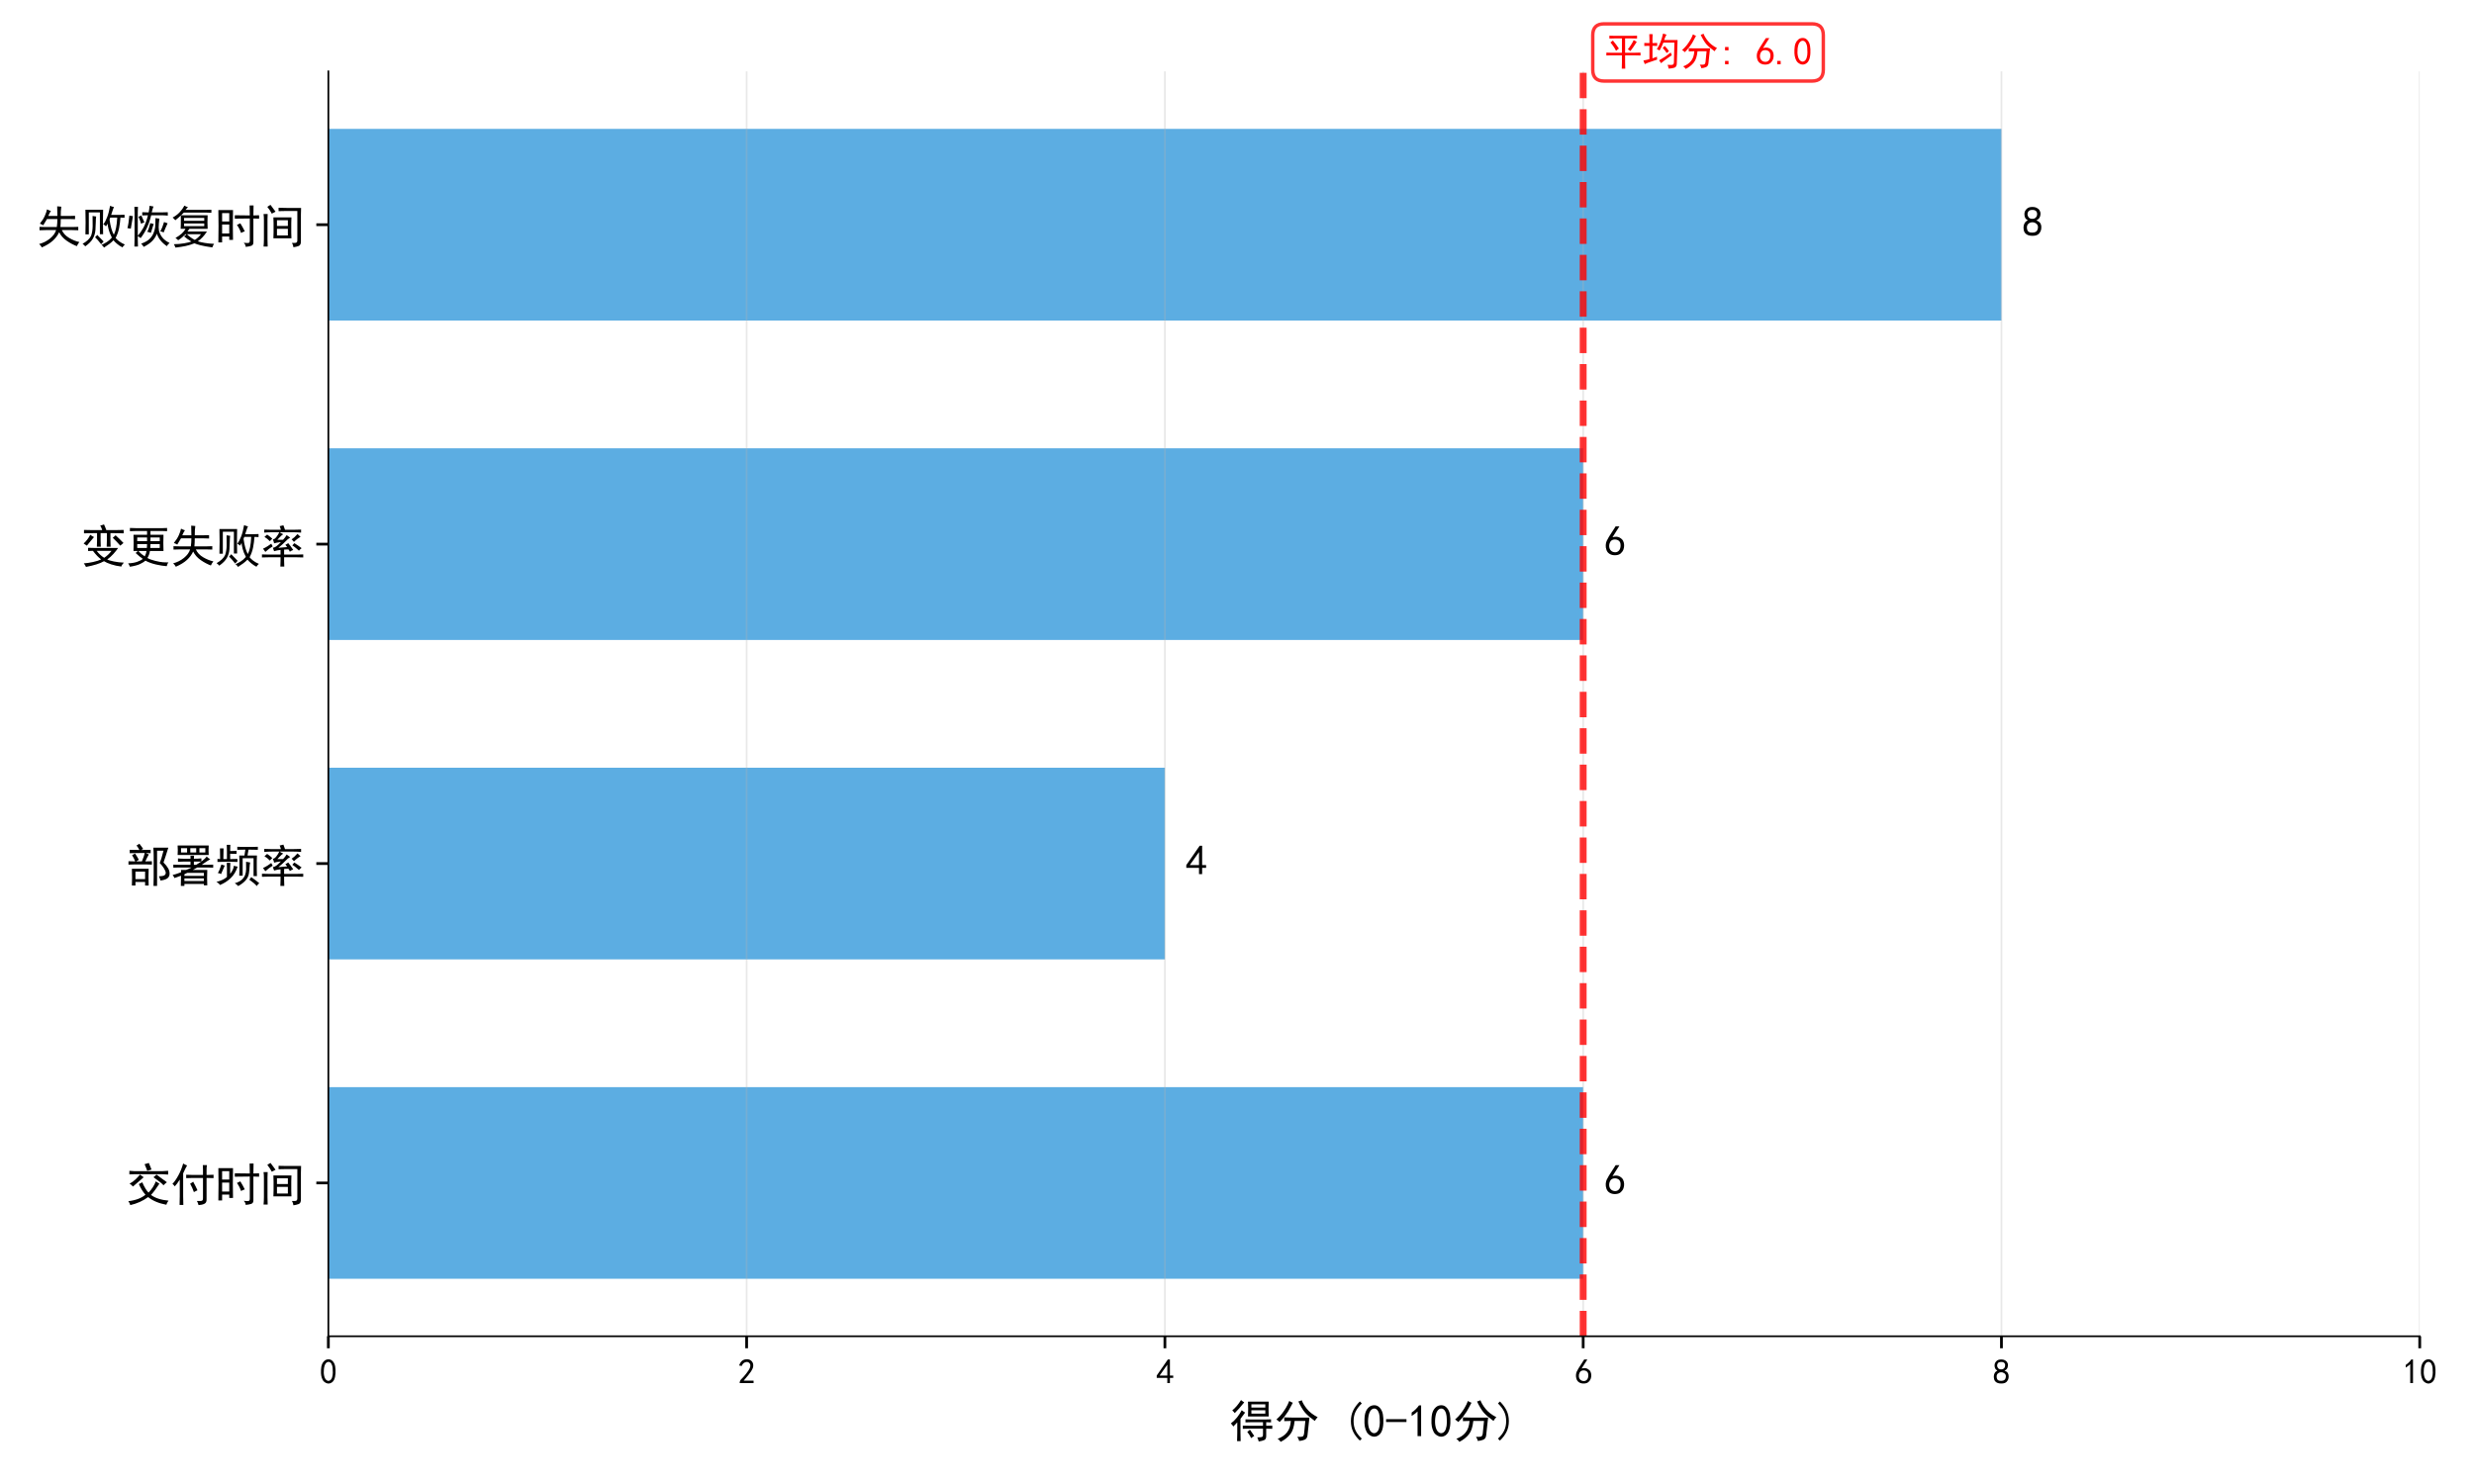 <?xml version="1.0" encoding="utf-8" standalone="no"?>
<!DOCTYPE svg PUBLIC "-//W3C//DTD SVG 1.1//EN"
  "http://www.w3.org/Graphics/SVG/1.1/DTD/svg11.dtd">
<svg xmlns:xlink="http://www.w3.org/1999/xlink" width="720pt" height="432pt" viewBox="0 0 720 432" xmlns="http://www.w3.org/2000/svg" version="1.1">
 <defs>
  <style type="text/css">*{stroke-linejoin: round; stroke-linecap: butt}</style>
 </defs>
 <g id="figure_1">
  <g id="patch_1">
   <path d="M 0 432 
L 720 432 
L 720 0 
L 0 0 
z
" style="fill: #ffffff"/>
  </g>
  <g id="axes_1">
   <g id="patch_2">
    <path d="M 95.56 388.994 
L 704.205 388.994 
L 704.205 20.782 
L 95.56 20.782 
z
" style="fill: #ffffff"/>
   </g>
   <g id="patch_3">
    <path d="M 95.56 372.257 
L 460.747 372.257 
L 460.747 316.467 
L 95.56 316.467 
z
" clip-path="url(#pcb86240624)" style="fill: #3498db; opacity: 0.8"/>
   </g>
   <g id="patch_4">
    <path d="M 95.56 279.274 
L 339.018 279.274 
L 339.018 223.485 
L 95.56 223.485 
z
" clip-path="url(#pcb86240624)" style="fill: #3498db; opacity: 0.8"/>
   </g>
   <g id="patch_5">
    <path d="M 95.56 186.292 
L 460.747 186.292 
L 460.747 130.502 
L 95.56 130.502 
z
" clip-path="url(#pcb86240624)" style="fill: #3498db; opacity: 0.8"/>
   </g>
   <g id="patch_6">
    <path d="M 95.56 93.309 
L 582.476 93.309 
L 582.476 37.519 
L 95.56 37.519 
z
" clip-path="url(#pcb86240624)" style="fill: #3498db; opacity: 0.8"/>
   </g>
   <g id="matplotlib.axis_1">
    <g id="xtick_1">
     <g id="line2d_1">
      <path d="M 95.56 388.994 
L 95.56 20.782 
" clip-path="url(#pcb86240624)" style="fill: none; stroke: #b0b0b0; stroke-opacity: 0.3; stroke-width: 0.5; stroke-linecap: square"/>
     </g>
     <g id="line2d_2">
      <defs>
       <path id="m0fd25d1260" d="M 0 0 
L 0 3.5 
" style="stroke: #000000; stroke-width: 0.8"/>
      </defs>
      <g>
       <use xlink:href="#m0fd25d1260" x="95.56" y="388.994" style="stroke: #000000; stroke-width: 0.8"/>
      </g>
     </g>
     <g id="text_1">
      <!-- 0 -->
      <g transform="translate(93.06 402.869) scale(0.1 -0.1)">
       <defs>
        <path id="SimHei-30" d="M 225 2537 
Q 250 3200 412 3587 
Q 575 3975 875 4225 
Q 1175 4475 1612 4475 
Q 2050 4475 2375 4112 
Q 2700 3750 2800 3200 
Q 2900 2650 2862 1937 
Q 2825 1225 2612 775 
Q 2400 325 1975 150 
Q 1550 -25 1125 187 
Q 700 400 525 750 
Q 350 1100 275 1487 
Q 200 1875 225 2537 
z
M 750 2687 
Q 675 2000 800 1462 
Q 925 925 1212 700 
Q 1500 475 1800 612 
Q 2100 750 2237 1162 
Q 2375 1575 2375 2062 
Q 2375 2550 2337 2950 
Q 2300 3350 2112 3675 
Q 1925 4000 1612 4012 
Q 1300 4025 1062 3700 
Q 825 3375 750 2687 
z
" transform="scale(0.016)"/>
       </defs>
       <use xlink:href="#SimHei-30"/>
      </g>
     </g>
    </g>
    <g id="xtick_2">
     <g id="line2d_3">
      <path d="M 217.289 388.994 
L 217.289 20.782 
" clip-path="url(#pcb86240624)" style="fill: none; stroke: #b0b0b0; stroke-opacity: 0.3; stroke-width: 0.5; stroke-linecap: square"/>
     </g>
     <g id="line2d_4">
      <g>
       <use xlink:href="#m0fd25d1260" x="217.289" y="388.994" style="stroke: #000000; stroke-width: 0.8"/>
      </g>
     </g>
     <g id="text_2">
      <!-- 2 -->
      <g transform="translate(214.789 402.869) scale(0.1 -0.1)">
       <defs>
        <path id="SimHei-32" d="M 300 250 
Q 325 625 650 925 
Q 975 1225 1475 1862 
Q 1975 2500 2125 2850 
Q 2275 3200 2237 3450 
Q 2200 3700 2000 3862 
Q 1800 4025 1537 4000 
Q 1275 3975 1037 3800 
Q 800 3625 675 3275 
L 200 3350 
Q 400 3925 712 4187 
Q 1025 4450 1450 4475 
Q 1700 4500 1900 4462 
Q 2100 4425 2312 4287 
Q 2525 4150 2662 3875 
Q 2800 3600 2762 3212 
Q 2725 2825 2375 2287 
Q 2025 1750 1025 600 
L 2825 600 
L 2825 150 
L 300 150 
L 300 250 
z
" transform="scale(0.016)"/>
       </defs>
       <use xlink:href="#SimHei-32"/>
      </g>
     </g>
    </g>
    <g id="xtick_3">
     <g id="line2d_5">
      <path d="M 339.018 388.994 
L 339.018 20.782 
" clip-path="url(#pcb86240624)" style="fill: none; stroke: #b0b0b0; stroke-opacity: 0.3; stroke-width: 0.5; stroke-linecap: square"/>
     </g>
     <g id="line2d_6">
      <g>
       <use xlink:href="#m0fd25d1260" x="339.018" y="388.994" style="stroke: #000000; stroke-width: 0.8"/>
      </g>
     </g>
     <g id="text_3">
      <!-- 4 -->
      <g transform="translate(336.518 402.869) scale(0.1 -0.1)">
       <defs>
        <path id="SimHei-34" d="M 2000 1100 
L 75 1100 
L 75 1525 
L 2100 4450 
L 2475 4450 
L 2475 1525 
L 3075 1525 
L 3075 1100 
L 2475 1100 
L 2475 150 
L 2000 150 
L 2000 1100 
z
M 2000 1525 
L 2000 3500 
L 600 1525 
L 2000 1525 
z
" transform="scale(0.016)"/>
       </defs>
       <use xlink:href="#SimHei-34"/>
      </g>
     </g>
    </g>
    <g id="xtick_4">
     <g id="line2d_7">
      <path d="M 460.747 388.994 
L 460.747 20.782 
" clip-path="url(#pcb86240624)" style="fill: none; stroke: #b0b0b0; stroke-opacity: 0.3; stroke-width: 0.5; stroke-linecap: square"/>
     </g>
     <g id="line2d_8">
      <g>
       <use xlink:href="#m0fd25d1260" x="460.747" y="388.994" style="stroke: #000000; stroke-width: 0.8"/>
      </g>
     </g>
     <g id="text_4">
      <!-- 6 -->
      <g transform="translate(458.247 402.869) scale(0.1 -0.1)">
       <defs>
        <path id="SimHei-36" d="M 250 1612 
Q 275 1975 387 2225 
Q 500 2475 725 2850 
L 1750 4450 
L 2325 4450 
L 1275 2800 
Q 1950 2975 2350 2750 
Q 2750 2525 2887 2237 
Q 3025 1950 3037 1612 
Q 3050 1275 2937 950 
Q 2825 625 2537 362 
Q 2250 100 1737 75 
Q 1225 50 862 262 
Q 500 475 362 862 
Q 225 1250 250 1612 
z
M 1025 787 
Q 1250 550 1625 525 
Q 2000 500 2250 775 
Q 2500 1050 2500 1575 
Q 2500 2100 2187 2300 
Q 1875 2500 1487 2450 
Q 1100 2400 925 2075 
Q 750 1750 775 1387 
Q 800 1025 1025 787 
z
" transform="scale(0.016)"/>
       </defs>
       <use xlink:href="#SimHei-36"/>
      </g>
     </g>
    </g>
    <g id="xtick_5">
     <g id="line2d_9">
      <path d="M 582.476 388.994 
L 582.476 20.782 
" clip-path="url(#pcb86240624)" style="fill: none; stroke: #b0b0b0; stroke-opacity: 0.3; stroke-width: 0.5; stroke-linecap: square"/>
     </g>
     <g id="line2d_10">
      <g>
       <use xlink:href="#m0fd25d1260" x="582.476" y="388.994" style="stroke: #000000; stroke-width: 0.8"/>
      </g>
     </g>
     <g id="text_5">
      <!-- 8 -->
      <g transform="translate(579.976 402.869) scale(0.1 -0.1)">
       <defs>
        <path id="SimHei-38" d="M 175 1375 
Q 175 1675 325 1962 
Q 475 2250 825 2425 
Q 525 2600 425 2812 
Q 325 3025 312 3300 
Q 300 3575 387 3775 
Q 475 3975 650 4150 
Q 825 4325 1037 4387 
Q 1250 4450 1500 4450 
Q 1750 4450 1950 4400 
Q 2150 4350 2375 4187 
Q 2600 4025 2700 3725 
Q 2800 3425 2687 3025 
Q 2575 2625 2100 2400 
Q 2525 2275 2700 2012 
Q 2875 1750 2875 1375 
Q 2875 1000 2762 775 
Q 2650 550 2512 400 
Q 2375 250 2137 162 
Q 1900 75 1537 75 
Q 1175 75 912 162 
Q 650 250 475 425 
Q 300 600 237 837 
Q 175 1075 175 1375 
z
M 687 1400 
Q 675 1100 787 875 
Q 900 650 1200 587 
Q 1500 525 1825 600 
Q 2150 675 2275 950 
Q 2400 1225 2362 1500 
Q 2325 1775 2050 1962 
Q 1775 2150 1450 2125 
Q 1125 2100 912 1900 
Q 700 1700 687 1400 
z
M 775 3350 
Q 775 3100 950 2875 
Q 1125 2650 1500 2650 
Q 1875 2650 2062 2875 
Q 2250 3100 2237 3412 
Q 2225 3725 2012 3875 
Q 1800 4025 1437 4000 
Q 1075 3975 925 3787 
Q 775 3600 775 3350 
z
" transform="scale(0.016)"/>
       </defs>
       <use xlink:href="#SimHei-38"/>
      </g>
     </g>
    </g>
    <g id="xtick_6">
     <g id="line2d_11">
      <path d="M 704.205 388.994 
L 704.205 20.782 
" clip-path="url(#pcb86240624)" style="fill: none; stroke: #b0b0b0; stroke-opacity: 0.3; stroke-width: 0.5; stroke-linecap: square"/>
     </g>
     <g id="line2d_12">
      <g>
       <use xlink:href="#m0fd25d1260" x="704.205" y="388.994" style="stroke: #000000; stroke-width: 0.8"/>
      </g>
     </g>
     <g id="text_6">
      <!-- 10 -->
      <g transform="translate(699.205 402.869) scale(0.1 -0.1)">
       <defs>
        <path id="SimHei-31" d="M 1400 3600 
Q 1075 3275 575 2975 
L 575 3450 
Q 1200 3875 1600 4450 
L 1900 4450 
L 1900 150 
L 1400 150 
L 1400 3600 
z
" transform="scale(0.016)"/>
       </defs>
       <use xlink:href="#SimHei-31"/>
       <use xlink:href="#SimHei-30" transform="translate(50 0)"/>
      </g>
     </g>
    </g>
    <g id="text_7">
     <!-- 得分 (0-10分) -->
     <g transform="translate(357.632 418.377) scale(0.13 -0.13)">
      <defs>
       <path id="SimHei-5f97" d="M 5575 4975 
Q 5550 4625 5550 3950 
Q 5550 3300 5575 2900 
L 2675 2900 
Q 2700 3300 2700 3950 
Q 2700 4600 2675 4975 
L 5575 4975 
z
M 1950 1625 
Q 2400 1600 2950 1600 
L 4775 1600 
L 4775 2100 
L 3125 2100 
Q 2700 2100 2325 2075 
L 2325 2500 
Q 2700 2475 3125 2475 
L 5000 2475 
Q 5525 2475 5900 2500 
L 5900 2075 
Q 5575 2100 5225 2100 
L 5225 1600 
Q 5675 1600 6075 1625 
L 6075 1175 
Q 5700 1200 5225 1200 
L 5225 250 
Q 5250 -275 4950 -400 
Q 4650 -525 4175 -600 
Q 4125 -350 3975 -25 
Q 4550 -25 4675 62 
Q 4800 150 4775 425 
L 4775 1200 
L 2950 1200 
Q 2400 1200 1950 1175 
L 1950 1625 
z
M 1150 -550 
Q 1175 125 1175 575 
L 1175 2075 
Q 950 1825 625 1500 
Q 475 1750 275 1925 
Q 775 2300 1150 2775 
Q 1525 3250 1800 3775 
Q 2000 3600 2275 3450 
Q 2050 3150 1625 2575 
L 1625 575 
Q 1625 125 1650 -550 
L 1150 -550 
z
M 2150 4875 
Q 1450 4000 825 3375 
Q 675 3575 475 3750 
Q 1175 4325 1700 5200 
Q 1900 5025 2150 4875 
z
M 5100 3300 
L 5100 3775 
L 3150 3775 
L 3150 3300 
L 5100 3300 
z
M 5100 4150 
L 5100 4600 
L 3150 4600 
L 3150 4150 
L 5100 4150 
z
M 2950 1050 
Q 3325 525 3550 175 
Q 3375 75 3100 -125 
Q 2950 275 2575 750 
Q 2800 900 2950 1050 
z
" transform="scale(0.016)"/>
       <path id="SimHei-5206" d="M 1000 -650 
Q 825 -375 575 -225 
Q 975 -75 1300 137 
Q 1625 350 1875 662 
Q 2125 975 2250 1350 
Q 2375 1725 2425 2275 
Q 1850 2275 1500 2250 
L 1500 2775 
Q 1900 2750 2525 2750 
L 5025 2750 
Q 4975 2375 4950 2100 
L 4750 250 
Q 4700 -200 4350 -350 
Q 4000 -500 3575 -525 
Q 3550 -275 3325 50 
Q 3850 25 4037 87 
Q 4225 150 4275 525 
L 4450 2275 
L 2950 2275 
Q 2875 1625 2737 1187 
Q 2600 750 2350 425 
Q 2100 100 1750 -175 
Q 1400 -450 1000 -650 
z
M 3950 5175 
Q 4125 4650 4662 3975 
Q 5200 3300 6175 2800 
Q 5975 2625 5775 2275 
Q 5325 2600 4987 2887 
Q 4650 3175 4425 3425 
Q 4200 3675 3925 4137 
Q 3650 4600 3475 5000 
Q 3750 5075 3950 5175 
z
M 2700 4825 
Q 2475 4425 2325 4125 
Q 2175 3825 2025 3587 
Q 1875 3350 1575 2950 
Q 1275 2550 850 2125 
Q 625 2350 400 2475 
Q 900 2925 1187 3300 
Q 1475 3675 1737 4112 
Q 2000 4550 2200 5075 
Q 2400 4925 2700 4825 
z
" transform="scale(0.016)"/>
       <path id="SimHei-20" transform="scale(0.016)"/>
       <path id="SimHei-28" d="M 2975 -200 
L 2700 -475 
Q 2075 125 1762 775 
Q 1450 1425 1450 2250 
Q 1450 3075 1762 3725 
Q 2075 4375 2700 5000 
L 2975 4725 
Q 2400 4175 2112 3587 
Q 1825 3000 1825 2250 
Q 1825 1500 2112 912 
Q 2400 325 2975 -200 
z
" transform="scale(0.016)"/>
       <path id="SimHei-2d" d="M 2975 2125 
L 125 2125 
L 125 2525 
L 2975 2525 
L 2975 2125 
z
" transform="scale(0.016)"/>
       <path id="SimHei-29" d="M 1675 2250 
Q 1675 1425 1362 775 
Q 1050 125 425 -475 
L 150 -200 
Q 725 325 1012 912 
Q 1300 1500 1300 2250 
Q 1300 3000 1012 3587 
Q 725 4175 150 4725 
L 425 5000 
Q 1050 4375 1362 3725 
Q 1675 3075 1675 2250 
z
" transform="scale(0.016)"/>
      </defs>
      <use xlink:href="#SimHei-5f97"/>
      <use xlink:href="#SimHei-5206" transform="translate(100 0)"/>
      <use xlink:href="#SimHei-20" transform="translate(200 0)"/>
      <use xlink:href="#SimHei-28" transform="translate(250 0)"/>
      <use xlink:href="#SimHei-30" transform="translate(300 0)"/>
      <use xlink:href="#SimHei-2d" transform="translate(350 0)"/>
      <use xlink:href="#SimHei-31" transform="translate(400 0)"/>
      <use xlink:href="#SimHei-30" transform="translate(450 0)"/>
      <use xlink:href="#SimHei-5206" transform="translate(500 0)"/>
      <use xlink:href="#SimHei-29" transform="translate(600 0)"/>
     </g>
    </g>
   </g>
   <g id="matplotlib.axis_2">
    <g id="ytick_1">
     <g id="line2d_13">
      <defs>
       <path id="mf9f2bdfcd6" d="M 0 0 
L -3.5 0 
" style="stroke: #000000; stroke-width: 0.8"/>
      </defs>
      <g>
       <use xlink:href="#mf9f2bdfcd6" x="95.56" y="344.362" style="stroke: #000000; stroke-width: 0.8"/>
      </g>
     </g>
     <g id="text_8">
      <!-- 交付时间 -->
      <g transform="translate(36.56 349.567) scale(0.13 -0.13)">
       <defs>
        <path id="SimHei-4ea4" d="M 2325 2600 
Q 2775 1575 3200 1150 
Q 3875 1825 4225 2725 
Q 4425 2575 4725 2400 
Q 4125 1450 3550 825 
Q 4400 175 6000 25 
Q 5750 -325 5700 -550 
Q 4100 -250 3150 525 
Q 2075 -275 650 -600 
Q 575 -300 375 -50 
Q 1900 125 2775 850 
Q 2200 1525 1850 2350 
Q 2150 2475 2325 2600 
z
M 1250 3725 
Q 875 3725 525 3700 
L 525 4200 
L 1225 4150 
L 5125 4150 
Q 5525 4175 5950 4200 
L 5950 3675 
Q 5525 3700 5125 3725 
L 1250 3725 
z
M 2525 3300 
Q 2175 2975 1025 2000 
Q 825 2250 550 2400 
Q 1025 2650 1412 3025 
Q 1800 3400 2000 3675 
Q 2250 3500 2525 3300 
z
M 4325 3675 
Q 4450 3575 4900 3237 
Q 5350 2900 5775 2600 
Q 5500 2400 5300 2175 
Q 5075 2475 3900 3300 
Q 4100 3500 4325 3675 
z
M 3250 5300 
Q 3500 4725 3625 4375 
Q 3275 4275 3025 4200 
Q 2875 4625 2650 5125 
Q 2950 5225 3250 5300 
z
" transform="scale(0.016)"/>
        <path id="SimHei-4ed8" d="M 2225 3650 
Q 2650 3625 3075 3625 
L 4575 3625 
L 4575 4375 
Q 4575 4700 4550 5000 
L 5125 5000 
Q 5075 4675 5075 4325 
L 5075 3625 
L 5375 3625 
Q 5800 3625 6050 3650 
L 6050 3175 
Q 5825 3200 5375 3200 
L 5075 3200 
L 5075 200 
Q 5100 -250 4775 -412 
Q 4450 -575 3950 -600 
Q 3875 -275 3725 -25 
Q 4325 -50 4450 25 
Q 4575 100 4575 350 
L 4575 3200 
L 3050 3200 
Q 2650 3200 2225 3175 
L 2225 3650 
z
M 2350 4950 
Q 2275 4850 2112 4512 
Q 1950 4175 1800 3850 
L 1800 625 
Q 1800 -125 1825 -575 
L 1300 -575 
Q 1325 -175 1325 600 
L 1325 2975 
Q 925 2325 625 2025 
Q 450 2275 300 2375 
Q 700 2775 1125 3550 
Q 1550 4325 1800 5225 
Q 2125 5025 2350 4950 
z
M 3200 2675 
Q 3600 1950 3800 1475 
Q 3575 1375 3300 1225 
Q 3100 1825 2775 2400 
Q 2975 2500 3200 2675 
z
" transform="scale(0.016)"/>
        <path id="SimHei-65f6" d="M 2525 4575 
Q 2500 3675 2500 2400 
Q 2500 1125 2525 400 
L 2000 400 
L 2000 875 
L 1000 875 
L 1000 50 
L 475 50 
Q 500 1200 500 2350 
Q 500 3525 475 4575 
L 2525 4575 
z
M 4875 3825 
Q 4875 4575 4850 5225 
L 5400 5225 
Q 5375 4575 5375 3825 
Q 5750 3825 6175 3850 
L 6175 3375 
Q 5750 3400 5375 3400 
L 5375 50 
Q 5375 -325 5075 -425 
Q 4775 -525 4300 -575 
Q 4300 -275 4025 0 
Q 4500 -50 4687 -25 
Q 4875 0 4875 300 
L 4875 3400 
Q 3625 3400 2775 3375 
L 2775 3850 
Q 3575 3825 4875 3825 
z
M 2000 1300 
L 2000 2550 
L 1000 2550 
L 1000 1300 
L 2000 1300 
z
M 2000 2975 
L 2000 4150 
L 1000 4150 
L 1000 2975 
L 2000 2975 
z
M 3550 2725 
Q 3875 2200 4175 1600 
Q 3925 1525 3650 1375 
Q 3450 1975 3075 2500 
Q 3300 2600 3550 2725 
z
" transform="scale(0.016)"/>
        <path id="SimHei-95f4" d="M 4450 3550 
Q 4425 3075 4425 2725 
L 4425 1400 
Q 4425 1075 4450 625 
L 1925 625 
Q 1950 1075 1950 1425 
L 1950 2725 
Q 1950 3075 1925 3550 
L 4450 3550 
z
M 5800 4875 
Q 5775 4400 5775 3925 
L 5775 250 
Q 5800 -325 5462 -450 
Q 5125 -575 4725 -625 
Q 4700 -325 4525 -25 
Q 5000 -50 5137 25 
Q 5275 100 5275 350 
L 5275 4450 
L 3775 4450 
Q 3175 4450 2650 4425 
L 2650 4900 
Q 3175 4875 3775 4875 
L 5800 4875 
z
M 550 -525 
Q 600 -25 600 525 
L 600 3150 
Q 600 3675 550 4025 
L 1125 4025 
Q 1100 3650 1100 3300 
L 1100 500 
Q 1100 0 1125 -525 
L 550 -525 
z
M 3950 1025 
L 3950 1950 
L 2425 1950 
L 2425 1025 
L 3950 1025 
z
M 3950 2350 
L 3950 3150 
L 2425 3150 
L 2425 2350 
L 3950 2350 
z
M 1525 5300 
Q 1750 5000 2225 4350 
Q 1950 4225 1700 4075 
Q 1450 4575 1075 5025 
Q 1350 5225 1525 5300 
z
" transform="scale(0.016)"/>
       </defs>
       <use xlink:href="#SimHei-4ea4"/>
       <use xlink:href="#SimHei-4ed8" transform="translate(100 0)"/>
       <use xlink:href="#SimHei-65f6" transform="translate(200 0)"/>
       <use xlink:href="#SimHei-95f4" transform="translate(300 0)"/>
      </g>
     </g>
    </g>
    <g id="ytick_2">
     <g id="line2d_14">
      <g>
       <use xlink:href="#mf9f2bdfcd6" x="95.56" y="251.379" style="stroke: #000000; stroke-width: 0.8"/>
      </g>
     </g>
     <g id="text_9">
      <!-- 部署频率 -->
      <g transform="translate(36.56 256.585) scale(0.13 -0.13)">
       <defs>
        <path id="SimHei-90e8" d="M 5300 2650 
Q 5750 2200 5962 1812 
Q 6175 1425 6150 1025 
Q 6125 625 5812 412 
Q 5500 200 4875 125 
Q 4825 400 4650 725 
Q 5250 725 5437 862 
Q 5625 1000 5612 1225 
Q 5600 1450 5350 1850 
Q 5100 2250 4775 2575 
Q 4975 3025 5300 4300 
L 4400 4300 
L 4400 -625 
L 3900 -625 
Q 3925 -100 3925 575 
L 3925 3625 
Q 3925 4175 3875 4725 
L 5975 4725 
Q 5575 3425 5300 2650 
z
M 3225 1775 
Q 3200 1200 3200 625 
Q 3200 50 3225 -575 
L 2725 -575 
L 2725 -75 
L 1375 -75 
L 1375 -575 
L 875 -575 
Q 900 -50 900 525 
Q 900 1125 875 1775 
L 3225 1775 
z
M 1925 5275 
Q 2325 4775 2450 4550 
Q 2300 4475 2175 4400 
Q 3225 4400 3500 4425 
L 3500 3950 
Q 3325 3950 2825 3975 
L 3250 3775 
Q 3075 3500 2750 2800 
Q 3350 2800 3675 2825 
L 3675 2350 
Q 3350 2375 3025 2375 
L 1150 2375 
Q 700 2375 400 2350 
L 400 2825 
Q 575 2800 1350 2800 
Q 1175 3225 900 3675 
Q 1100 3775 1325 3900 
Q 1575 3550 1850 3025 
Q 1600 2900 1475 2800 
L 2275 2800 
Q 2600 3575 2675 3975 
L 2075 3975 
Q 925 3975 575 3950 
L 575 4425 
Q 875 4400 1925 4400 
Q 1725 4800 1525 5025 
Q 1750 5150 1925 5275 
z
M 2725 325 
L 2725 1375 
L 1375 1375 
L 1375 325 
L 2725 325 
z
" transform="scale(0.016)"/>
        <path id="SimHei-7f72" d="M 3325 3600 
Q 3300 3350 3300 3175 
Q 3875 3175 4350 3225 
L 4350 2775 
Q 4925 3225 5100 3500 
Q 5275 3250 5600 3125 
Q 5325 2950 5000 2737 
Q 4675 2525 4400 2325 
L 5200 2325 
Q 5600 2325 6000 2350 
L 6000 1925 
Q 5600 1950 5200 1950 
L 3775 1950 
Q 3600 1850 3150 1600 
L 5175 1600 
Q 5150 1150 5150 500 
Q 5150 -125 5175 -550 
L 4700 -550 
L 4700 -350 
L 1975 -350 
L 1975 -625 
L 1475 -625 
Q 1500 -150 1500 800 
Q 1025 625 575 475 
Q 500 700 325 900 
Q 700 975 1500 1275 
L 1500 1600 
L 2200 1600 
Q 2700 1800 2975 1950 
L 1175 1950 
Q 775 1950 425 1925 
L 425 2350 
Q 775 2325 1200 2325 
L 2825 2325 
L 2825 2775 
L 1825 2775 
Q 1425 2775 1075 2750 
L 1075 3225 
Q 1425 3175 1825 3175 
L 2825 3175 
L 2825 3600 
L 3325 3600 
z
M 5375 5025 
Q 5350 4675 5350 4325 
Q 5350 4000 5375 3700 
L 1025 3700 
Q 1050 4075 1050 4375 
Q 1050 4675 1025 5025 
L 5375 5025 
z
M 1975 775 
L 4700 775 
L 4700 1200 
L 2375 1200 
Q 2100 1075 1975 1000 
L 1975 775 
z
M 4700 50 
L 4700 425 
L 1975 425 
L 1975 50 
L 4700 50 
z
M 2350 4050 
L 2350 4650 
L 1500 4650 
L 1500 4050 
L 2350 4050 
z
M 3625 4050 
L 3625 4650 
L 2800 4650 
L 2800 4050 
L 3625 4050 
z
M 4900 4050 
L 4900 4650 
L 4075 4650 
L 4075 4050 
L 4900 4050 
z
M 3625 2325 
Q 3775 2425 4325 2775 
L 3300 2775 
L 3300 2325 
L 3625 2325 
z
" transform="scale(0.016)"/>
        <path id="SimHei-9891" d="M 4250 4450 
Q 3575 4450 3125 4425 
L 3125 4850 
Q 3550 4825 3925 4825 
L 5225 4825 
Q 5600 4825 6000 4850 
L 6000 4425 
Q 5600 4450 4700 4450 
Q 4625 4050 4550 3625 
L 5875 3625 
Q 5850 3275 5850 2900 
L 5850 1650 
Q 5850 1300 5875 750 
L 5400 750 
L 5400 3250 
L 3875 3250 
L 3875 800 
L 3400 800 
Q 3425 1275 3425 1650 
L 3425 2825 
Q 3425 3275 3400 3625 
L 4125 3625 
Q 4200 4100 4250 4450 
z
M 1675 2750 
Q 650 2750 350 2725 
L 350 3150 
Q 550 3125 725 3125 
Q 725 4275 700 4625 
L 1200 4625 
Q 1175 4275 1175 3125 
L 1675 3125 
L 1675 4275 
Q 1675 4750 1650 5125 
L 2150 5125 
Q 2125 4750 2125 4250 
Q 2625 4250 3025 4275 
L 3025 3850 
Q 2625 3875 2125 3875 
L 2125 3125 
Q 2850 3125 3150 3150 
L 3150 2725 
Q 2850 2750 2125 2750 
L 1675 2750 
z
M 2150 2600 
Q 2125 2250 2125 1925 
L 2125 1050 
Q 2600 1650 2650 2200 
Q 2875 2100 3175 2075 
Q 2850 1075 2187 450 
Q 1525 -175 700 -500 
Q 550 -250 200 -75 
Q 750 75 1087 237 
Q 1425 400 1675 625 
L 1675 1900 
Q 1675 2250 1650 2600 
L 2150 2600 
z
M 2775 -250 
Q 3400 -75 3737 225 
Q 4075 525 4212 887 
Q 4350 1250 4362 1725 
Q 4375 2200 4350 2750 
Q 4650 2700 4925 2650 
Q 4850 2325 4837 1975 
Q 4825 1625 4750 1112 
Q 4675 600 4300 162 
Q 3925 -275 3250 -650 
Q 3075 -450 2775 -250 
z
M 5850 -650 
Q 5550 -275 4800 250 
Q 4975 425 5075 600 
Q 5825 75 6200 -250 
Q 5975 -425 5850 -650 
z
M 400 1175 
Q 650 1550 900 2375 
Q 1125 2275 1375 2225 
Q 1000 1325 850 1025 
Q 650 1150 400 1175 
z
" transform="scale(0.016)"/>
        <path id="SimHei-7387" d="M 3325 5150 
Q 3425 4900 3550 4525 
L 4800 4525 
Q 5250 4525 5800 4550 
L 5800 4125 
Q 5250 4175 4775 4175 
L 2800 4175 
Q 2975 4050 3300 3900 
Q 3075 3750 2875 3537 
Q 2675 3325 2475 3125 
L 3275 3125 
Q 3575 3425 3775 3775 
Q 4000 3600 4275 3425 
Q 3950 3250 3600 2875 
Q 3250 2500 2625 2000 
L 3850 2100 
Q 3725 2250 3600 2425 
Q 3750 2475 4000 2650 
Q 4250 2350 4700 1700 
Q 4475 1625 4225 1450 
Q 4175 1600 4025 1775 
Q 3700 1750 3425 1750 
L 3425 1050 
L 5150 1050 
Q 5675 1050 6100 1075 
L 6100 650 
Q 5700 675 5125 675 
L 3425 675 
L 3425 175 
Q 3425 -300 3450 -625 
L 2900 -625 
Q 2925 -300 2925 175 
L 2925 675 
L 1325 675 
Q 825 675 325 650 
L 325 1075 
Q 825 1050 1350 1050 
L 2925 1050 
L 2925 1700 
Q 2700 1675 2475 1637 
Q 2250 1600 2025 1525 
Q 1950 1775 1850 2000 
Q 2075 2025 2325 2200 
Q 2575 2375 2975 2800 
Q 2300 2725 2025 2625 
Q 1975 2875 1850 3175 
Q 2075 3175 2325 3487 
Q 2575 3800 2750 4175 
L 1700 4175 
Q 1150 4175 650 4125 
L 650 4550 
Q 1150 4525 1550 4525 
L 2975 4525 
Q 2900 4825 2800 5025 
Q 3025 5075 3325 5150 
z
M 1625 2575 
Q 1725 2400 1825 2200 
Q 1575 2050 1325 1862 
Q 1075 1675 800 1425 
Q 625 1675 475 1875 
Q 800 2025 1100 2212 
Q 1400 2400 1625 2575 
z
M 4850 2650 
Q 5125 2475 5337 2337 
Q 5550 2200 5875 1950 
Q 5675 1800 5500 1600 
Q 5300 1775 5062 1975 
Q 4825 2175 4575 2325 
Q 4725 2475 4850 2650 
z
M 5725 3525 
Q 5550 3450 5300 3262 
Q 5050 3075 4800 2825 
Q 4625 3050 4475 3175 
Q 4700 3325 4875 3487 
Q 5050 3650 5300 3925 
Q 5525 3700 5725 3525 
z
M 1050 3850 
Q 1425 3600 1775 3275 
Q 1575 3100 1425 2925 
Q 1075 3300 675 3525 
Q 875 3700 1050 3850 
z
" transform="scale(0.016)"/>
       </defs>
       <use xlink:href="#SimHei-90e8"/>
       <use xlink:href="#SimHei-7f72" transform="translate(100 0)"/>
       <use xlink:href="#SimHei-9891" transform="translate(200 0)"/>
       <use xlink:href="#SimHei-7387" transform="translate(300 0)"/>
      </g>
     </g>
    </g>
    <g id="ytick_3">
     <g id="line2d_15">
      <g>
       <use xlink:href="#mf9f2bdfcd6" x="95.56" y="158.397" style="stroke: #000000; stroke-width: 0.8"/>
      </g>
     </g>
     <g id="text_10">
      <!-- 变更失败率 -->
      <g transform="translate(23.56 163.627) scale(0.13 -0.13)">
       <defs>
        <path id="SimHei-53d8" d="M 5200 1975 
Q 4950 1600 4537 1137 
Q 4125 675 3675 375 
Q 3925 225 4600 87 
Q 5275 -50 6000 -75 
Q 5700 -400 5650 -625 
Q 4850 -525 4212 -312 
Q 3575 -100 3225 125 
Q 2800 -125 2150 -325 
Q 1500 -525 700 -675 
Q 600 -425 400 -175 
Q 950 -150 1687 12 
Q 2425 175 2825 375 
Q 2275 775 1675 1575 
Q 1350 1575 1000 1550 
L 1000 2000 
Q 1450 1975 2075 1975 
L 5200 1975 
z
M 3225 5275 
Q 3400 4900 3550 4475 
L 4675 4475 
Q 5400 4475 5975 4500 
L 5975 4025 
Q 5375 4050 4725 4050 
L 4125 4050 
L 4125 2950 
Q 4125 2550 4150 2150 
L 3600 2150 
Q 3625 2550 3625 2950 
L 3625 4050 
L 2750 4050 
L 2750 2950 
Q 2750 2675 2775 2150 
L 2225 2150 
Q 2250 2675 2250 2950 
L 2250 4050 
L 1700 4050 
Q 975 4050 425 4025 
L 425 4500 
Q 950 4475 1700 4475 
L 2975 4475 
Q 2925 4675 2700 5125 
Q 2950 5150 3225 5275 
z
M 2200 1575 
Q 2650 975 3250 600 
Q 3850 1000 4275 1575 
L 2200 1575 
z
M 4850 3750 
Q 5375 3275 5950 2675 
Q 5750 2525 5500 2300 
Q 5075 2800 4450 3400 
Q 4675 3575 4850 3750 
z
M 1825 3500 
Q 1700 3375 1425 3025 
Q 1150 2675 825 2300 
Q 575 2475 375 2600 
Q 975 3150 1300 3825 
Q 1525 3650 1825 3500 
z
" transform="scale(0.016)"/>
        <path id="SimHei-66f4" d="M 5175 4750 
Q 5400 4750 5800 4775 
L 5800 4325 
Q 5475 4350 5175 4350 
L 3475 4350 
L 3475 3825 
L 5300 3825 
Q 5275 3400 5275 2675 
Q 5275 1975 5300 1550 
L 3400 1550 
Q 3325 1025 3050 575 
Q 3425 350 4137 175 
Q 4850 0 5237 -25 
Q 5625 -50 6000 -50 
Q 5850 -175 5750 -575 
Q 5075 -525 4250 -337 
Q 3425 -150 2775 200 
Q 2525 -25 2037 -262 
Q 1550 -500 600 -650 
Q 500 -375 350 -175 
Q 1075 -150 1612 37 
Q 2150 225 2400 450 
Q 1925 775 1400 1275 
Q 1550 1375 1700 1550 
L 1100 1550 
Q 1125 2025 1125 2725 
Q 1125 3450 1100 3825 
L 3000 3825 
L 3000 4350 
L 1450 4350 
Q 1050 4350 600 4325 
L 600 4775 
Q 1050 4750 1425 4750 
L 5175 4750 
z
M 2975 1975 
Q 3000 2250 3000 2525 
L 1625 2525 
L 1625 1975 
L 2975 1975 
z
M 3000 2925 
L 3000 3450 
L 1625 3450 
L 1625 2925 
L 3000 2925 
z
M 4775 1975 
L 4775 2525 
L 3475 2525 
Q 3475 2350 3450 1975 
L 4775 1975 
z
M 4775 2925 
L 4775 3450 
L 3475 3450 
L 3475 2925 
L 4775 2925 
z
M 1775 1550 
Q 2225 1075 2675 800 
Q 2875 1175 2925 1550 
L 1775 1550 
z
" transform="scale(0.016)"/>
        <path id="SimHei-5931" d="M 2050 4450 
Q 1925 4325 1675 3750 
L 2950 3750 
Q 2950 4650 2925 5100 
Q 3175 5075 3500 5050 
Q 3450 4700 3437 4425 
Q 3425 4150 3425 3750 
L 4600 3750 
Q 5000 3750 5425 3775 
L 5425 3300 
Q 5025 3325 4600 3325 
L 3425 3325 
Q 3425 2775 3375 2200 
L 5050 2200 
Q 5425 2200 5875 2225 
L 5875 1750 
Q 5425 1775 5050 1775 
L 3575 1775 
Q 3875 1100 4600 675 
Q 5325 250 6025 100 
Q 5825 -150 5675 -475 
Q 4950 -200 4250 287 
Q 3550 775 3200 1475 
Q 2900 825 2325 300 
Q 1750 -225 775 -650 
Q 650 -400 400 -175 
Q 1250 50 1912 587 
Q 2575 1125 2775 1775 
L 1325 1775 
Q 925 1775 450 1750 
L 450 2225 
Q 925 2200 1325 2200 
L 2875 2200 
Q 2950 2725 2950 3325 
L 1500 3325 
Q 1200 2800 975 2450 
Q 775 2575 500 2675 
Q 950 3225 1187 3750 
Q 1425 4275 1500 4675 
Q 1800 4525 2050 4450 
z
" transform="scale(0.016)"/>
        <path id="SimHei-8d25" d="M 3500 2300 
Q 3325 2500 3125 2575 
Q 3425 2950 3675 3612 
Q 3925 4275 4075 5175 
Q 4425 5025 4625 5000 
Q 4525 4825 4450 4575 
Q 4375 4325 4225 3900 
L 5350 3900 
Q 5825 3900 6100 3925 
L 6100 3500 
Q 5875 3525 5525 3525 
Q 5475 2775 5337 2062 
Q 5200 1350 4850 675 
Q 5025 450 5350 200 
Q 5675 -50 6150 -250 
Q 5975 -375 5800 -650 
Q 5375 -425 5037 -137 
Q 4700 150 4550 350 
Q 4325 100 3975 -162 
Q 3625 -425 3225 -675 
Q 3100 -450 2875 -300 
Q 3300 -100 3637 112 
Q 3975 325 4325 725 
Q 4000 1350 3875 1850 
Q 3750 2350 3725 2675 
Q 3600 2425 3500 2300 
z
M 3100 4625 
Q 3075 4150 3075 2925 
Q 3075 1700 3100 1200 
L 2650 1200 
L 2650 4250 
L 1100 4250 
L 1100 1175 
L 625 1175 
Q 650 1675 650 2850 
Q 650 4050 625 4625 
L 3100 4625 
z
M 2125 3675 
Q 2075 3325 2075 2925 
Q 2075 2525 2025 1800 
Q 1975 1125 1662 575 
Q 1350 25 600 -500 
Q 475 -325 225 -150 
Q 1150 375 1425 1000 
Q 1625 1575 1637 2325 
Q 1650 3075 1625 3750 
Q 1850 3700 2125 3675 
z
M 4000 3250 
Q 4100 2525 4250 2000 
Q 4400 1475 4600 1125 
Q 4800 1525 4912 2075 
Q 5025 2625 5075 3525 
L 4100 3525 
L 4000 3250 
z
M 2275 1100 
Q 2575 775 3175 175 
Q 2975 -25 2825 -200 
Q 2325 450 1975 775 
Q 2125 900 2275 1100 
z
" transform="scale(0.016)"/>
       </defs>
       <use xlink:href="#SimHei-53d8"/>
       <use xlink:href="#SimHei-66f4" transform="translate(100 0)"/>
       <use xlink:href="#SimHei-5931" transform="translate(200 0)"/>
       <use xlink:href="#SimHei-8d25" transform="translate(300 0)"/>
       <use xlink:href="#SimHei-7387" transform="translate(400 0)"/>
      </g>
     </g>
    </g>
    <g id="ytick_4">
     <g id="line2d_16">
      <g>
       <use xlink:href="#mf9f2bdfcd6" x="95.56" y="65.414" style="stroke: #000000; stroke-width: 0.8"/>
      </g>
     </g>
     <g id="text_11">
      <!-- 失败恢复时间 -->
      <g transform="translate(10.56 70.67) scale(0.13 -0.13)">
       <defs>
        <path id="SimHei-6062" d="M 2100 650 
Q 1950 775 1700 950 
L 1700 500 
Q 1700 -25 1725 -525 
L 1225 -525 
Q 1250 50 1250 500 
L 1250 4175 
Q 1250 4750 1225 5025 
L 1725 5025 
Q 1700 4725 1700 4250 
L 1700 1000 
Q 2125 1450 2500 2125 
Q 2875 2825 3125 3850 
Q 2725 3850 2325 3825 
L 2325 4275 
Q 2725 4250 3225 4250 
Q 3325 4750 3350 5175 
Q 3675 5100 3900 5075 
Q 3775 4800 3650 4250 
L 5000 4250 
Q 5475 4250 5900 4275 
L 5900 3800 
Q 5425 3850 5000 3850 
L 3575 3850 
Q 3150 2000 2100 650 
z
M 4725 3375 
Q 4625 2625 4625 2150 
Q 4625 1700 4775 1350 
Q 4925 1000 5125 750 
Q 5325 500 5600 300 
Q 5875 100 6150 -25 
Q 5875 -250 5775 -475 
Q 5250 -125 4887 325 
Q 4525 775 4375 1275 
Q 4175 725 3750 275 
Q 3325 -175 2525 -575 
Q 2400 -350 2175 -125 
Q 2950 150 3325 512 
Q 3700 875 3887 1312 
Q 4075 1750 4125 2137 
Q 4175 2525 4175 3450 
Q 4475 3400 4725 3375 
z
M 1025 3725 
Q 850 2650 725 1975 
Q 500 2025 250 2050 
Q 400 2550 525 3800 
Q 725 3750 1025 3725 
z
M 5875 2725 
Q 5525 1975 5325 1450 
Q 5025 1575 4850 1600 
Q 5175 2175 5375 2900 
Q 5550 2825 5875 2725 
z
M 3925 2625 
Q 3800 2200 3525 1375 
Q 3325 1500 3025 1525 
Q 3250 1925 3450 2750 
Q 3675 2675 3925 2625 
z
M 2200 3825 
Q 2425 3325 2625 2850 
Q 2375 2800 2175 2650 
Q 2050 3075 1800 3650 
Q 1975 3700 2200 3825 
z
" transform="scale(0.016)"/>
        <path id="SimHei-590d" d="M 2125 1200 
Q 1900 975 1687 787 
Q 1475 600 1100 350 
Q 1000 475 725 675 
Q 1225 950 1587 1275 
Q 1950 1600 2125 1950 
L 1450 1950 
Q 1475 2250 1475 2575 
L 1475 3825 
Q 1175 3525 700 3150 
Q 525 3375 325 3525 
Q 925 3850 1337 4300 
Q 1750 4750 1975 5200 
Q 2225 5050 2475 4975 
Q 2350 4875 2125 4600 
L 4850 4600 
Q 5150 4600 5750 4625 
L 5750 4200 
Q 5350 4225 5000 4225 
L 1900 4225 
Q 1700 4025 1500 3850 
L 5225 3850 
Q 5200 3500 5200 2875 
Q 5200 2275 5225 1950 
L 2675 1950 
Q 2575 1800 2400 1575 
L 5125 1575 
Q 4825 1100 4512 775 
Q 4200 450 3850 200 
Q 4250 75 4837 -25 
Q 5425 -125 6125 -150 
Q 6000 -325 5875 -650 
Q 4825 -500 4237 -350 
Q 3650 -200 3375 -75 
Q 2750 -325 2162 -450 
Q 1575 -575 725 -675 
Q 600 -350 500 -200 
Q 1225 -200 1950 -75 
Q 2675 50 2950 175 
Q 2425 475 1925 900 
Q 2175 1050 2275 1200 
L 2125 1200 
z
M 4750 3075 
L 4750 3475 
L 1925 3475 
L 1925 3075 
L 4750 3075 
z
M 4750 2325 
L 4750 2700 
L 1925 2700 
L 1925 2325 
L 4750 2325 
z
M 2325 1200 
Q 2800 725 3425 400 
Q 3900 675 4300 1200 
L 2325 1200 
z
" transform="scale(0.016)"/>
       </defs>
       <use xlink:href="#SimHei-5931"/>
       <use xlink:href="#SimHei-8d25" transform="translate(100 0)"/>
       <use xlink:href="#SimHei-6062" transform="translate(200 0)"/>
       <use xlink:href="#SimHei-590d" transform="translate(300 0)"/>
       <use xlink:href="#SimHei-65f6" transform="translate(400 0)"/>
       <use xlink:href="#SimHei-95f4" transform="translate(500 0)"/>
      </g>
     </g>
    </g>
   </g>
   <g id="line2d_17">
    <path d="M 460.747 388.994 
L 460.747 20.782 
" clip-path="url(#pcb86240624)" style="fill: none; stroke-dasharray: 7.4,3.2; stroke-dashoffset: 0; stroke: #ff0000; stroke-opacity: 0.8; stroke-width: 2"/>
   </g>
   <g id="patch_7">
    <path d="M 95.56 388.994 
L 95.56 20.782 
" style="fill: none; stroke: #000000; stroke-width: 0.5; stroke-linejoin: miter; stroke-linecap: square"/>
   </g>
   <g id="patch_8">
    <path d="M 95.56 388.994 
L 704.205 388.994 
" style="fill: none; stroke: #000000; stroke-width: 0.5; stroke-linejoin: miter; stroke-linecap: square"/>
   </g>
   <g id="text_12">
    <!-- 6 -->
    <g transform="translate(466.833 347.737) scale(0.12 -0.12)">
     <use xlink:href="#SimHei-36"/>
    </g>
   </g>
   <g id="text_13">
    <!-- 4 -->
    <g transform="translate(345.104 254.754) scale(0.12 -0.12)">
     <use xlink:href="#SimHei-34"/>
    </g>
   </g>
   <g id="text_14">
    <!-- 6 -->
    <g transform="translate(466.833 161.772) scale(0.12 -0.12)">
     <use xlink:href="#SimHei-36"/>
    </g>
   </g>
   <g id="text_15">
    <!-- 8 -->
    <g transform="translate(588.562 68.789) scale(0.12 -0.12)">
     <use xlink:href="#SimHei-38"/>
    </g>
   </g>
   <g id="text_16">
    <g id="patch_9">
     <path d="M 466.833 23.598 
L 527.333 23.598 
Q 530.633 23.598 530.633 20.298 
L 530.633 10.243 
Q 530.633 6.943 527.333 6.943 
L 466.833 6.943 
Q 463.533 6.943 463.533 10.243 
L 463.533 20.298 
Q 463.533 23.598 466.833 23.598 
z
" style="fill: #ffffff; opacity: 0.8; stroke: #ff0000; stroke-linejoin: miter"/>
    </g>
    <!-- 平均分: 6.0 -->
    <g style="fill: #ff0000" transform="translate(466.833 18.923) scale(0.11 -0.11)">
     <defs>
      <path id="SimHei-5e73" d="M 4525 4825 
Q 4900 4825 5450 4850 
L 5450 4375 
Q 4925 4400 4525 4400 
L 3475 4400 
L 3475 2025 
L 5000 2025 
Q 5550 2025 6025 2050 
L 6025 1575 
Q 5550 1600 5000 1600 
L 3475 1600 
L 3475 450 
Q 3475 -100 3500 -600 
L 2925 -600 
Q 2950 -100 2950 450 
L 2950 1600 
L 1125 1600 
Q 775 1600 375 1575 
L 375 2050 
Q 775 2025 1175 2025 
L 2950 2025 
L 2950 4400 
L 1775 4400 
Q 1400 4400 875 4375 
L 875 4850 
Q 1400 4825 1750 4825 
L 4525 4825 
z
M 3925 2600 
Q 4500 3300 4900 4125 
Q 5150 3950 5400 3825 
Q 4775 2850 4350 2300 
Q 4150 2475 3925 2600 
z
M 1975 2350 
Q 1600 3100 1050 3725 
Q 1250 3875 1450 4050 
Q 2075 3300 2450 2725 
Q 2150 2500 1975 2350 
z
" transform="scale(0.016)"/>
      <path id="SimHei-5747" d="M 5775 275 
Q 5775 -325 5362 -450 
Q 4950 -575 4425 -600 
Q 4375 -275 4250 25 
Q 4950 -25 5125 62 
Q 5300 150 5300 500 
L 5375 3700 
L 3550 3700 
Q 3425 3375 3262 3037 
Q 3100 2700 2925 2400 
Q 2675 2550 2475 2625 
Q 3150 3625 3500 5200 
Q 3800 5100 4075 5025 
Q 3975 4875 3875 4650 
Q 3775 4425 3675 4125 
L 5900 4125 
L 5775 275 
z
M 1250 3625 
L 1250 4375 
Q 1250 4775 1225 5100 
L 1775 5100 
Q 1750 4725 1750 4375 
L 1750 3625 
L 1900 3625 
Q 2200 3625 2525 3650 
L 2525 3150 
Q 2200 3175 1900 3175 
L 1750 3175 
L 1750 1100 
L 2500 1375 
Q 2475 1125 2525 900 
Q 1225 475 962 362 
Q 700 250 475 150 
Q 375 475 250 750 
Q 575 800 800 850 
Q 1025 900 1250 975 
L 1250 3175 
L 1125 3175 
Q 850 3175 400 3150 
L 400 3650 
Q 850 3625 1100 3625 
L 1250 3625 
z
M 4950 1625 
Q 4675 1425 4137 1050 
Q 3600 675 3175 300 
Q 3000 575 2850 775 
Q 3350 1050 3762 1325 
Q 4175 1600 4775 2075 
Q 4825 1850 4950 1625 
z
M 3775 3150 
Q 4125 2800 4475 2300 
Q 4250 2125 4100 1975 
Q 3900 2325 3450 2825 
Q 3600 3000 3775 3150 
z
" transform="scale(0.016)"/>
      <path id="SimHei-3a" d="M 1825 2425 
L 1250 2425 
L 1250 2975 
L 1825 2975 
L 1825 2425 
z
M 1825 125 
L 1250 125 
L 1250 675 
L 1825 675 
L 1825 125 
z
" transform="scale(0.016)"/>
      <path id="SimHei-2e" d="M 1075 125 
L 500 125 
L 500 675 
L 1075 675 
L 1075 125 
z
" transform="scale(0.016)"/>
     </defs>
     <use xlink:href="#SimHei-5e73"/>
     <use xlink:href="#SimHei-5747" transform="translate(100 0)"/>
     <use xlink:href="#SimHei-5206" transform="translate(200 0)"/>
     <use xlink:href="#SimHei-3a" transform="translate(300 0)"/>
     <use xlink:href="#SimHei-20" transform="translate(350 0)"/>
     <use xlink:href="#SimHei-36" transform="translate(400 0)"/>
     <use xlink:href="#SimHei-2e" transform="translate(450 0)"/>
     <use xlink:href="#SimHei-30" transform="translate(500 0)"/>
    </g>
   </g>
  </g>
 </g>
 <defs>
  <clipPath id="pcb86240624">
   <rect x="95.56" y="20.782" width="608.645" height="368.211"/>
  </clipPath>
 </defs>
</svg>
